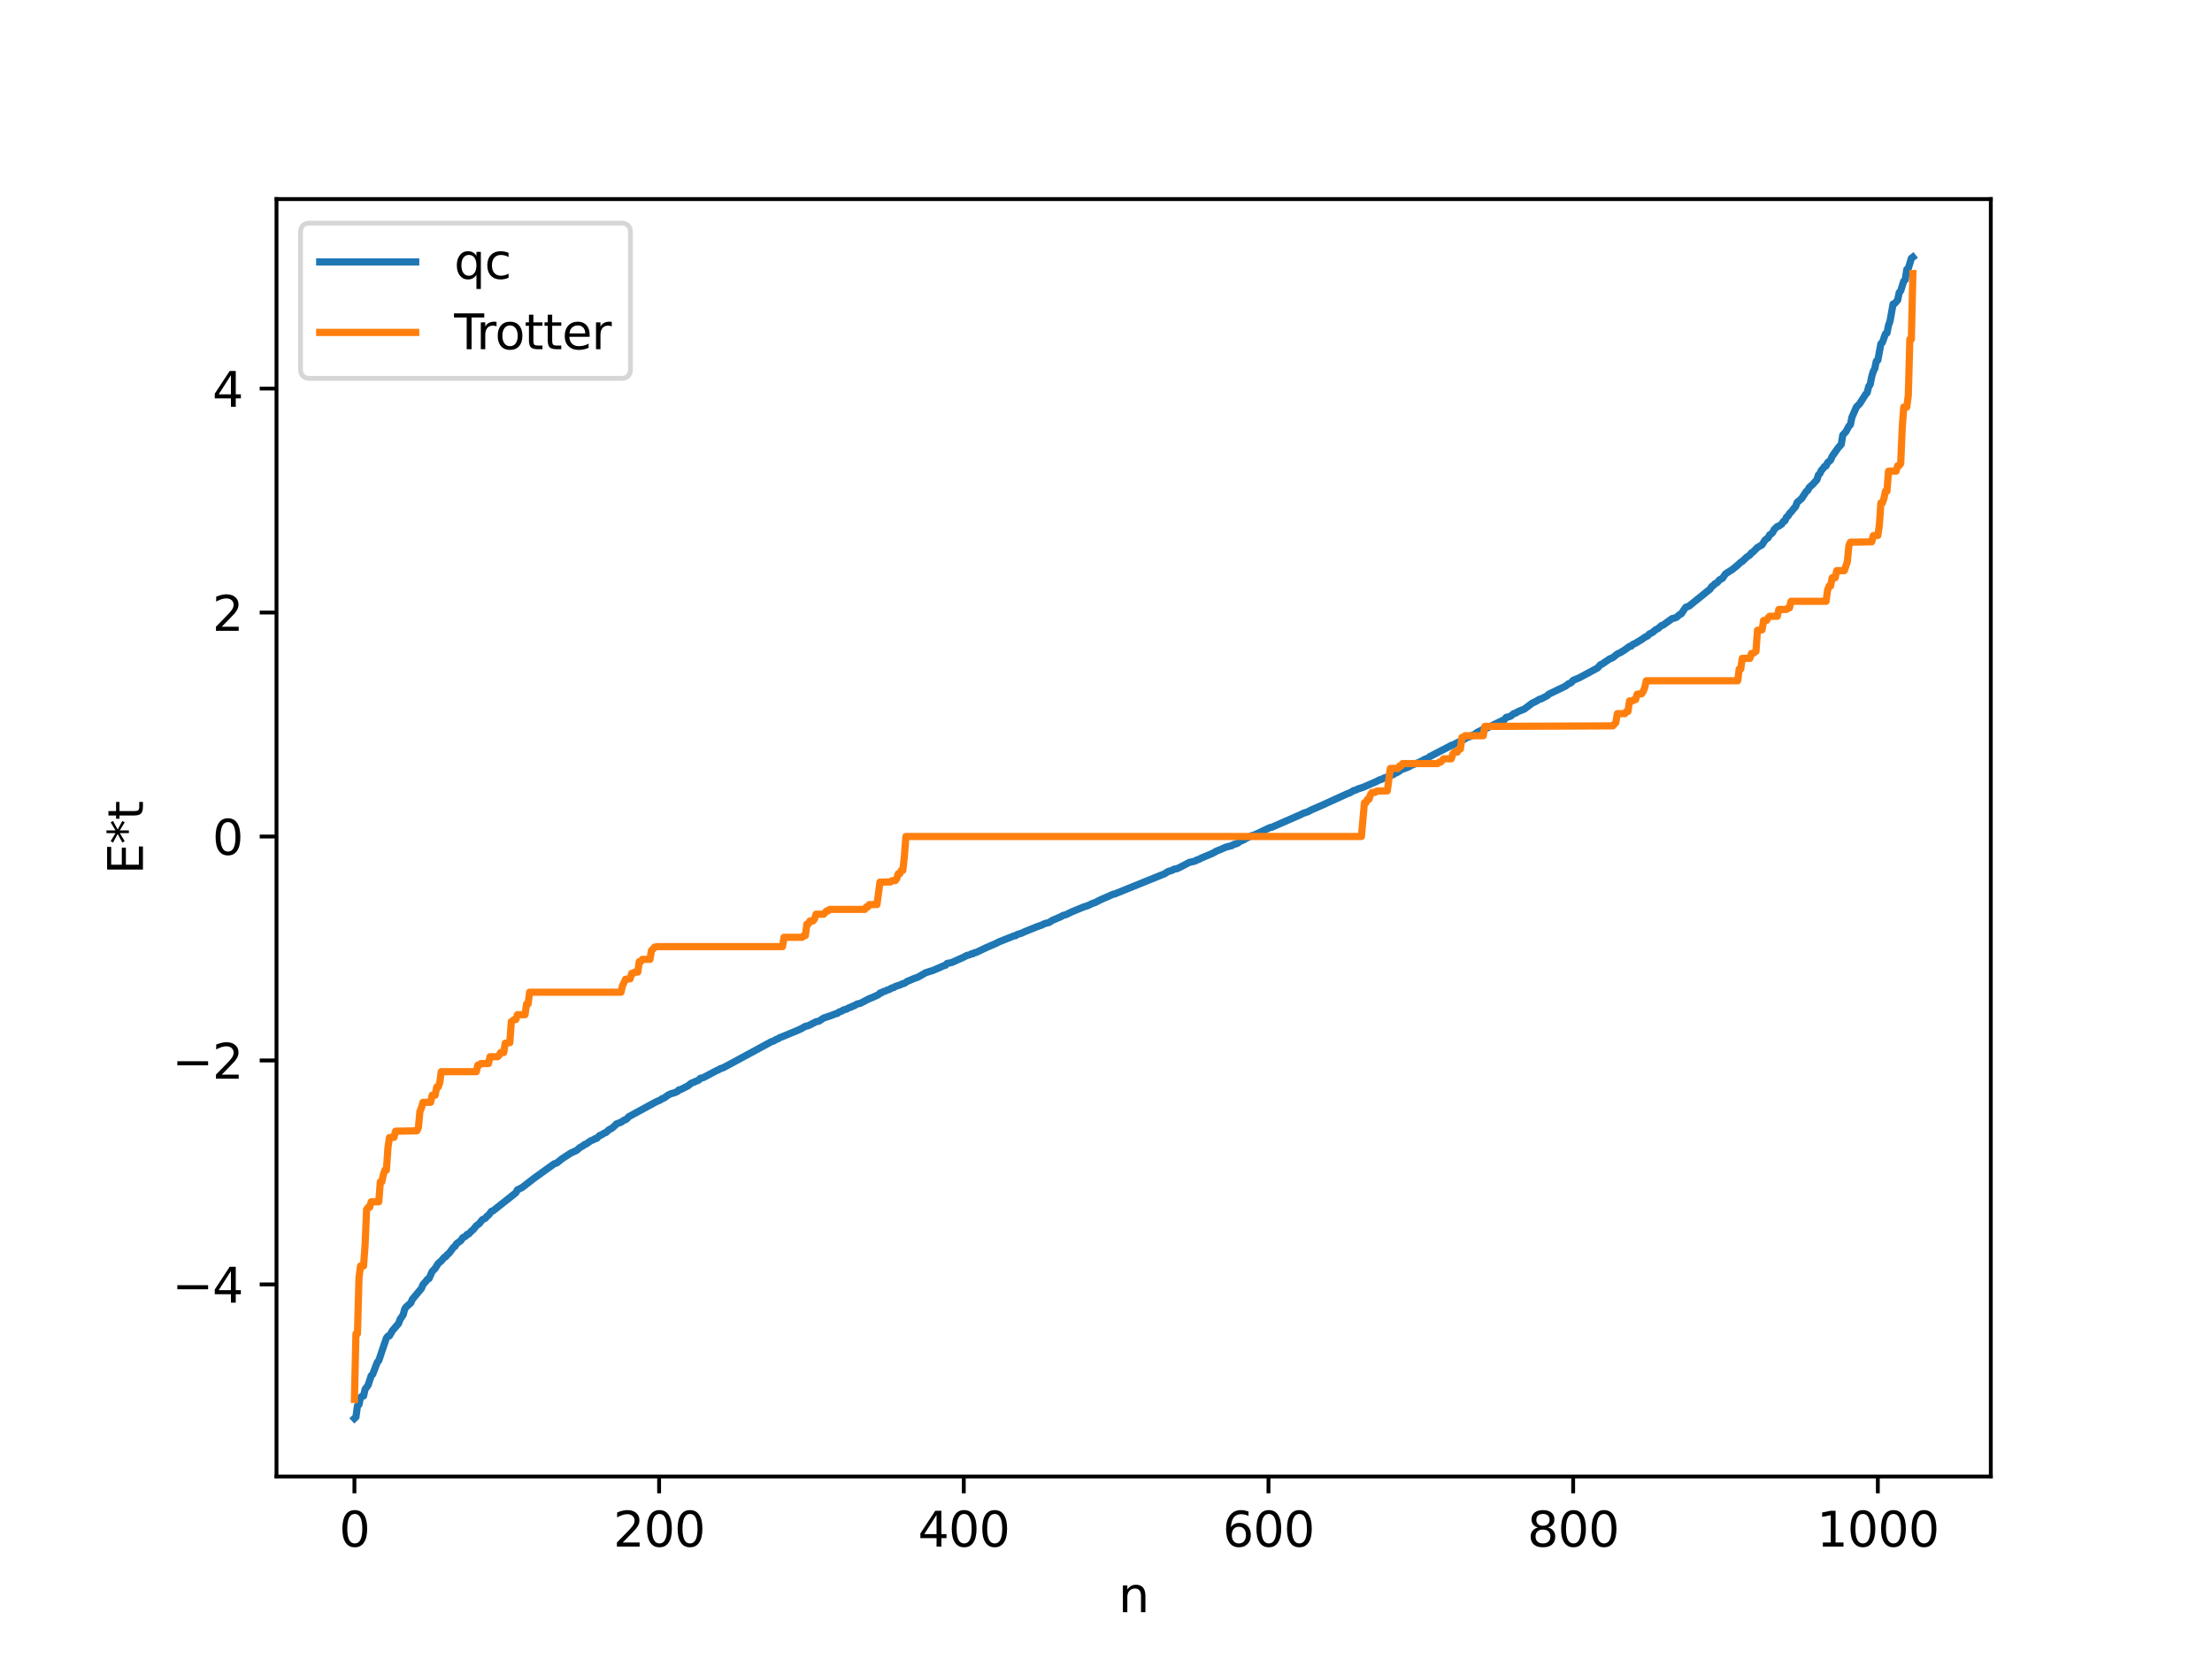 <?xml version="1.0" encoding="utf-8" standalone="no"?>
<!DOCTYPE svg PUBLIC "-//W3C//DTD SVG 1.1//EN"
  "http://www.w3.org/Graphics/SVG/1.1/DTD/svg11.dtd">
<svg xmlns:xlink="http://www.w3.org/1999/xlink" width="460.8pt" height="345.6pt" viewBox="0 0 460.8 345.6" xmlns="http://www.w3.org/2000/svg" version="1.1">
 <defs>
  <style type="text/css">*{stroke-linejoin: round; stroke-linecap: butt}</style>
 </defs>
 <g id="figure_1">
  <g id="patch_1">
   <path d="M 0 345.6 
L 460.8 345.6 
L 460.8 0 
L 0 0 
z
" style="fill: #ffffff"/>
  </g>
  <g id="axes_1">
   <g id="patch_2">
    <path d="M 57.6 307.584 
L 414.72 307.584 
L 414.72 41.472 
L 57.6 41.472 
z
" style="fill: #ffffff"/>
   </g>
   <g id="matplotlib.axis_1">
    <g id="xtick_1">
     <g id="line2d_1">
      <defs>
       <path id="m98334490a8" d="M 0 0 
L 0 3.5 
" style="stroke: #000000; stroke-width: 0.8"/>
      </defs>
      <g>
       <use xlink:href="#m98334490a8" x="73.833" y="307.584" style="stroke: #000000; stroke-width: 0.8"/>
      </g>
     </g>
     <g id="text_1">
      <!-- 0 -->
      <g transform="translate(70.651 322.182) scale(0.1 -0.1)">
       <defs>
        <path id="DejaVuSans-30" d="M 2034 4250 
Q 1547 4250 1301 3770 
Q 1056 3291 1056 2328 
Q 1056 1369 1301 889 
Q 1547 409 2034 409 
Q 2525 409 2770 889 
Q 3016 1369 3016 2328 
Q 3016 3291 2770 3770 
Q 2525 4250 2034 4250 
z
M 2034 4750 
Q 2819 4750 3233 4129 
Q 3647 3509 3647 2328 
Q 3647 1150 3233 529 
Q 2819 -91 2034 -91 
Q 1250 -91 836 529 
Q 422 1150 422 2328 
Q 422 3509 836 4129 
Q 1250 4750 2034 4750 
z
" transform="scale(0.016)"/>
       </defs>
       <use xlink:href="#DejaVuSans-30"/>
      </g>
     </g>
    </g>
    <g id="xtick_2">
     <g id="line2d_2">
      <g>
       <use xlink:href="#m98334490a8" x="137.304" y="307.584" style="stroke: #000000; stroke-width: 0.8"/>
      </g>
     </g>
     <g id="text_2">
      <!-- 200 -->
      <g transform="translate(127.76 322.182) scale(0.1 -0.1)">
       <defs>
        <path id="DejaVuSans-32" d="M 1228 531 
L 3431 531 
L 3431 0 
L 469 0 
L 469 531 
Q 828 903 1448 1529 
Q 2069 2156 2228 2338 
Q 2531 2678 2651 2914 
Q 2772 3150 2772 3378 
Q 2772 3750 2511 3984 
Q 2250 4219 1831 4219 
Q 1534 4219 1204 4116 
Q 875 4013 500 3803 
L 500 4441 
Q 881 4594 1212 4672 
Q 1544 4750 1819 4750 
Q 2544 4750 2975 4387 
Q 3406 4025 3406 3419 
Q 3406 3131 3298 2873 
Q 3191 2616 2906 2266 
Q 2828 2175 2409 1742 
Q 1991 1309 1228 531 
z
" transform="scale(0.016)"/>
       </defs>
       <use xlink:href="#DejaVuSans-32"/>
       <use xlink:href="#DejaVuSans-30" x="63.623"/>
       <use xlink:href="#DejaVuSans-30" x="127.246"/>
      </g>
     </g>
    </g>
    <g id="xtick_3">
     <g id="line2d_3">
      <g>
       <use xlink:href="#m98334490a8" x="200.775" y="307.584" style="stroke: #000000; stroke-width: 0.8"/>
      </g>
     </g>
     <g id="text_3">
      <!-- 400 -->
      <g transform="translate(191.231 322.182) scale(0.1 -0.1)">
       <defs>
        <path id="DejaVuSans-34" d="M 2419 4116 
L 825 1625 
L 2419 1625 
L 2419 4116 
z
M 2253 4666 
L 3047 4666 
L 3047 1625 
L 3713 1625 
L 3713 1100 
L 3047 1100 
L 3047 0 
L 2419 0 
L 2419 1100 
L 313 1100 
L 313 1709 
L 2253 4666 
z
" transform="scale(0.016)"/>
       </defs>
       <use xlink:href="#DejaVuSans-34"/>
       <use xlink:href="#DejaVuSans-30" x="63.623"/>
       <use xlink:href="#DejaVuSans-30" x="127.246"/>
      </g>
     </g>
    </g>
    <g id="xtick_4">
     <g id="line2d_4">
      <g>
       <use xlink:href="#m98334490a8" x="264.246" y="307.584" style="stroke: #000000; stroke-width: 0.8"/>
      </g>
     </g>
     <g id="text_4">
      <!-- 600 -->
      <g transform="translate(254.702 322.182) scale(0.1 -0.1)">
       <defs>
        <path id="DejaVuSans-36" d="M 2113 2584 
Q 1688 2584 1439 2293 
Q 1191 2003 1191 1497 
Q 1191 994 1439 701 
Q 1688 409 2113 409 
Q 2538 409 2786 701 
Q 3034 994 3034 1497 
Q 3034 2003 2786 2293 
Q 2538 2584 2113 2584 
z
M 3366 4563 
L 3366 3988 
Q 3128 4100 2886 4159 
Q 2644 4219 2406 4219 
Q 1781 4219 1451 3797 
Q 1122 3375 1075 2522 
Q 1259 2794 1537 2939 
Q 1816 3084 2150 3084 
Q 2853 3084 3261 2657 
Q 3669 2231 3669 1497 
Q 3669 778 3244 343 
Q 2819 -91 2113 -91 
Q 1303 -91 875 529 
Q 447 1150 447 2328 
Q 447 3434 972 4092 
Q 1497 4750 2381 4750 
Q 2619 4750 2861 4703 
Q 3103 4656 3366 4563 
z
" transform="scale(0.016)"/>
       </defs>
       <use xlink:href="#DejaVuSans-36"/>
       <use xlink:href="#DejaVuSans-30" x="63.623"/>
       <use xlink:href="#DejaVuSans-30" x="127.246"/>
      </g>
     </g>
    </g>
    <g id="xtick_5">
     <g id="line2d_5">
      <g>
       <use xlink:href="#m98334490a8" x="327.717" y="307.584" style="stroke: #000000; stroke-width: 0.8"/>
      </g>
     </g>
     <g id="text_5">
      <!-- 800 -->
      <g transform="translate(318.173 322.182) scale(0.1 -0.1)">
       <defs>
        <path id="DejaVuSans-38" d="M 2034 2216 
Q 1584 2216 1326 1975 
Q 1069 1734 1069 1313 
Q 1069 891 1326 650 
Q 1584 409 2034 409 
Q 2484 409 2743 651 
Q 3003 894 3003 1313 
Q 3003 1734 2745 1975 
Q 2488 2216 2034 2216 
z
M 1403 2484 
Q 997 2584 770 2862 
Q 544 3141 544 3541 
Q 544 4100 942 4425 
Q 1341 4750 2034 4750 
Q 2731 4750 3128 4425 
Q 3525 4100 3525 3541 
Q 3525 3141 3298 2862 
Q 3072 2584 2669 2484 
Q 3125 2378 3379 2068 
Q 3634 1759 3634 1313 
Q 3634 634 3220 271 
Q 2806 -91 2034 -91 
Q 1263 -91 848 271 
Q 434 634 434 1313 
Q 434 1759 690 2068 
Q 947 2378 1403 2484 
z
M 1172 3481 
Q 1172 3119 1398 2916 
Q 1625 2713 2034 2713 
Q 2441 2713 2670 2916 
Q 2900 3119 2900 3481 
Q 2900 3844 2670 4047 
Q 2441 4250 2034 4250 
Q 1625 4250 1398 4047 
Q 1172 3844 1172 3481 
z
" transform="scale(0.016)"/>
       </defs>
       <use xlink:href="#DejaVuSans-38"/>
       <use xlink:href="#DejaVuSans-30" x="63.623"/>
       <use xlink:href="#DejaVuSans-30" x="127.246"/>
      </g>
     </g>
    </g>
    <g id="xtick_6">
     <g id="line2d_6">
      <g>
       <use xlink:href="#m98334490a8" x="391.188" y="307.584" style="stroke: #000000; stroke-width: 0.8"/>
      </g>
     </g>
     <g id="text_6">
      <!-- 1000 -->
      <g transform="translate(378.463 322.182) scale(0.1 -0.1)">
       <defs>
        <path id="DejaVuSans-31" d="M 794 531 
L 1825 531 
L 1825 4091 
L 703 3866 
L 703 4441 
L 1819 4666 
L 2450 4666 
L 2450 531 
L 3481 531 
L 3481 0 
L 794 0 
L 794 531 
z
" transform="scale(0.016)"/>
       </defs>
       <use xlink:href="#DejaVuSans-31"/>
       <use xlink:href="#DejaVuSans-30" x="63.623"/>
       <use xlink:href="#DejaVuSans-30" x="127.246"/>
       <use xlink:href="#DejaVuSans-30" x="190.869"/>
      </g>
     </g>
    </g>
    <g id="text_7">
     <!-- n -->
     <g transform="translate(232.991 335.861) scale(0.1 -0.1)">
      <defs>
       <path id="DejaVuSans-6e" d="M 3513 2113 
L 3513 0 
L 2938 0 
L 2938 2094 
Q 2938 2591 2744 2837 
Q 2550 3084 2163 3084 
Q 1697 3084 1428 2787 
Q 1159 2491 1159 1978 
L 1159 0 
L 581 0 
L 581 3500 
L 1159 3500 
L 1159 2956 
Q 1366 3272 1645 3428 
Q 1925 3584 2291 3584 
Q 2894 3584 3203 3211 
Q 3513 2838 3513 2113 
z
" transform="scale(0.016)"/>
      </defs>
      <use xlink:href="#DejaVuSans-6e"/>
     </g>
    </g>
   </g>
   <g id="matplotlib.axis_2">
    <g id="ytick_1">
     <g id="line2d_7">
      <defs>
       <path id="m91554da9fb" d="M 0 0 
L -3.5 0 
" style="stroke: #000000; stroke-width: 0.8"/>
      </defs>
      <g>
       <use xlink:href="#m91554da9fb" x="57.6" y="267.567" style="stroke: #000000; stroke-width: 0.8"/>
      </g>
     </g>
     <g id="text_8">
      <!-- −4 -->
      <g transform="translate(35.858 271.366) scale(0.1 -0.1)">
       <defs>
        <path id="DejaVuSans-2212" d="M 678 2272 
L 4684 2272 
L 4684 1741 
L 678 1741 
L 678 2272 
z
" transform="scale(0.016)"/>
       </defs>
       <use xlink:href="#DejaVuSans-2212"/>
       <use xlink:href="#DejaVuSans-34" x="83.789"/>
      </g>
     </g>
    </g>
    <g id="ytick_2">
     <g id="line2d_8">
      <g>
       <use xlink:href="#m91554da9fb" x="57.6" y="220.913" style="stroke: #000000; stroke-width: 0.8"/>
      </g>
     </g>
     <g id="text_9">
      <!-- −2 -->
      <g transform="translate(35.858 224.712) scale(0.1 -0.1)">
       <use xlink:href="#DejaVuSans-2212"/>
       <use xlink:href="#DejaVuSans-32" x="83.789"/>
      </g>
     </g>
    </g>
    <g id="ytick_3">
     <g id="line2d_9">
      <g>
       <use xlink:href="#m91554da9fb" x="57.6" y="174.259" style="stroke: #000000; stroke-width: 0.8"/>
      </g>
     </g>
     <g id="text_10">
      <!-- 0 -->
      <g transform="translate(44.237 178.058) scale(0.1 -0.1)">
       <use xlink:href="#DejaVuSans-30"/>
      </g>
     </g>
    </g>
    <g id="ytick_4">
     <g id="line2d_10">
      <g>
       <use xlink:href="#m91554da9fb" x="57.6" y="127.605" style="stroke: #000000; stroke-width: 0.8"/>
      </g>
     </g>
     <g id="text_11">
      <!-- 2 -->
      <g transform="translate(44.237 131.404) scale(0.1 -0.1)">
       <use xlink:href="#DejaVuSans-32"/>
      </g>
     </g>
    </g>
    <g id="ytick_5">
     <g id="line2d_11">
      <g>
       <use xlink:href="#m91554da9fb" x="57.6" y="80.95" style="stroke: #000000; stroke-width: 0.8"/>
      </g>
     </g>
     <g id="text_12">
      <!-- 4 -->
      <g transform="translate(44.237 84.75) scale(0.1 -0.1)">
       <use xlink:href="#DejaVuSans-34"/>
      </g>
     </g>
    </g>
    <g id="text_13">
     <!-- E*t -->
     <g transform="translate(29.778 182.148) rotate(-90) scale(0.1 -0.1)">
      <defs>
       <path id="DejaVuSans-45" d="M 628 4666 
L 3578 4666 
L 3578 4134 
L 1259 4134 
L 1259 2753 
L 3481 2753 
L 3481 2222 
L 1259 2222 
L 1259 531 
L 3634 531 
L 3634 0 
L 628 0 
L 628 4666 
z
" transform="scale(0.016)"/>
       <path id="DejaVuSans-2a" d="M 3009 3897 
L 1888 3291 
L 3009 2681 
L 2828 2375 
L 1778 3009 
L 1778 1831 
L 1422 1831 
L 1422 3009 
L 372 2375 
L 191 2681 
L 1313 3291 
L 191 3897 
L 372 4206 
L 1422 3572 
L 1422 4750 
L 1778 4750 
L 1778 3572 
L 2828 4206 
L 3009 3897 
z
" transform="scale(0.016)"/>
       <path id="DejaVuSans-74" d="M 1172 4494 
L 1172 3500 
L 2356 3500 
L 2356 3053 
L 1172 3053 
L 1172 1153 
Q 1172 725 1289 603 
Q 1406 481 1766 481 
L 2356 481 
L 2356 0 
L 1766 0 
Q 1100 0 847 248 
Q 594 497 594 1153 
L 594 3053 
L 172 3053 
L 172 3500 
L 594 3500 
L 594 4494 
L 1172 4494 
z
" transform="scale(0.016)"/>
      </defs>
      <use xlink:href="#DejaVuSans-45"/>
      <use xlink:href="#DejaVuSans-2a" x="63.184"/>
      <use xlink:href="#DejaVuSans-74" x="113.184"/>
     </g>
    </g>
   </g>
   <g id="line2d_12">
    <path d="M 73.833 295.488 
L 74.15 295.194 
L 74.467 292.864 
L 74.785 292.583 
L 75.102 291.133 
L 75.42 290.85 
L 75.737 290.808 
L 76.054 289.421 
L 76.689 288.544 
L 77.324 286.584 
L 77.641 286.294 
L 78.593 283.789 
L 78.91 283.435 
L 79.862 280.583 
L 80.497 278.738 
L 80.815 278.345 
L 81.132 278.279 
L 81.767 277.166 
L 83.036 275.695 
L 83.353 274.822 
L 83.988 273.9 
L 84.305 272.706 
L 84.623 272.247 
L 85.575 271.424 
L 85.892 270.685 
L 87.796 268.395 
L 88.114 267.621 
L 88.748 266.891 
L 89.066 266.479 
L 89.383 266.338 
L 90.018 264.89 
L 90.653 264.233 
L 91.287 263.196 
L 91.922 262.673 
L 92.557 261.914 
L 92.874 261.787 
L 93.191 261.326 
L 93.509 261.129 
L 94.461 259.855 
L 94.778 259.647 
L 95.096 259.097 
L 96.048 258.401 
L 96.365 257.856 
L 97 257.522 
L 97.317 257.136 
L 97.634 257.065 
L 98.269 256.39 
L 98.586 256.149 
L 99.221 255.354 
L 99.856 254.885 
L 100.491 254.073 
L 101.125 253.77 
L 101.443 253.361 
L 101.76 253.14 
L 102.395 252.318 
L 102.712 252.235 
L 107.472 248.465 
L 107.79 247.853 
L 108.742 247.4 
L 111.281 245.434 
L 115.406 242.473 
L 116.041 242.233 
L 116.993 241.449 
L 118.897 240.207 
L 120.167 239.619 
L 120.801 239.059 
L 121.436 238.711 
L 121.753 238.43 
L 122.071 238.343 
L 123.023 237.666 
L 123.658 237.415 
L 123.975 237.196 
L 124.292 237.157 
L 124.927 236.531 
L 125.244 236.454 
L 125.879 236.041 
L 126.196 235.951 
L 126.831 235.373 
L 127.466 235.033 
L 128.1 234.487 
L 128.418 234.13 
L 129.37 233.786 
L 130.005 233.342 
L 130.322 233.259 
L 130.639 233.02 
L 130.957 232.64 
L 136.669 229.533 
L 137.621 229.115 
L 137.939 228.857 
L 138.256 228.792 
L 139.208 228.11 
L 139.843 227.818 
L 140.477 227.647 
L 141.112 227.385 
L 141.429 227.036 
L 141.747 227.001 
L 142.699 226.515 
L 143.334 226.193 
L 143.968 225.672 
L 145.555 225.006 
L 145.872 224.642 
L 146.507 224.491 
L 149.363 222.982 
L 149.681 222.872 
L 149.998 222.642 
L 150.633 222.447 
L 151.267 222.112 
L 160.788 216.954 
L 161.105 216.893 
L 161.74 216.5 
L 162.058 216.425 
L 162.375 216.187 
L 163.327 215.819 
L 166.183 214.63 
L 166.818 214.347 
L 167.77 213.802 
L 168.405 213.666 
L 169.991 212.849 
L 170.626 212.714 
L 171.578 212.073 
L 173.165 211.544 
L 174.117 211.169 
L 174.434 211.109 
L 174.752 210.839 
L 175.386 210.617 
L 175.704 210.392 
L 176.339 210.226 
L 176.973 209.878 
L 177.291 209.813 
L 177.608 209.603 
L 177.925 209.529 
L 178.56 209.146 
L 179.195 209.026 
L 181.099 208.031 
L 181.734 207.795 
L 182.686 207.355 
L 183.003 207.218 
L 183.32 206.865 
L 183.638 206.813 
L 183.955 206.584 
L 184.272 206.511 
L 184.907 206.227 
L 185.224 206.142 
L 185.859 205.773 
L 186.177 205.74 
L 186.494 205.504 
L 187.446 205.194 
L 188.081 204.917 
L 188.398 204.847 
L 189.033 204.418 
L 189.667 204.169 
L 190.302 203.892 
L 191.254 203.548 
L 192.841 202.629 
L 194.428 202.133 
L 196.649 201.161 
L 196.967 201.081 
L 197.284 200.711 
L 198.236 200.519 
L 200.775 199.387 
L 201.41 199.04 
L 202.044 198.891 
L 202.362 198.701 
L 202.679 198.69 
L 202.996 198.465 
L 203.314 198.427 
L 205.535 197.375 
L 207.439 196.552 
L 208.074 196.22 
L 211.248 194.957 
L 211.565 194.92 
L 211.882 194.683 
L 212.834 194.387 
L 213.469 194.088 
L 216.008 193.061 
L 216.96 192.729 
L 217.595 192.414 
L 218.547 192.17 
L 219.181 191.75 
L 221.086 190.926 
L 221.403 190.717 
L 222.038 190.554 
L 223.307 189.937 
L 224.577 189.414 
L 225.846 188.898 
L 226.481 188.713 
L 227.75 188.129 
L 228.067 188.056 
L 229.337 187.404 
L 230.924 186.716 
L 231.876 186.278 
L 232.193 186.244 
L 232.828 185.978 
L 242.666 181.99 
L 243.3 181.563 
L 244.253 181.274 
L 244.57 181.064 
L 245.205 180.958 
L 245.839 180.661 
L 246.474 180.329 
L 247.743 179.655 
L 248.696 179.442 
L 249.013 179.35 
L 249.33 179.134 
L 249.648 179.073 
L 250.282 178.738 
L 252.504 177.812 
L 253.456 177.285 
L 254.408 176.904 
L 255.36 176.474 
L 256.629 176.152 
L 256.947 175.934 
L 257.581 175.757 
L 257.899 175.61 
L 258.216 175.334 
L 259.168 174.929 
L 259.486 174.688 
L 260.12 174.408 
L 260.755 174.066 
L 261.072 174.02 
L 262.024 173.612 
L 263.929 172.689 
L 264.563 172.398 
L 264.881 172.349 
L 265.515 172.083 
L 270.91 169.717 
L 271.545 169.404 
L 272.497 169.089 
L 273.132 168.735 
L 275.353 167.77 
L 280.748 165.315 
L 281.066 165.23 
L 282.018 164.679 
L 282.335 164.619 
L 282.97 164.322 
L 283.922 164.023 
L 286.778 162.787 
L 287.413 162.441 
L 287.73 162.386 
L 288.365 162.052 
L 288.682 162.004 
L 289.317 161.662 
L 290.269 161.347 
L 290.586 161.054 
L 290.904 161.006 
L 291.539 160.62 
L 291.856 160.347 
L 292.808 160.011 
L 293.443 159.754 
L 294.077 159.402 
L 295.664 158.8 
L 296.934 158.105 
L 297.251 158.056 
L 297.886 157.591 
L 302.011 155.464 
L 302.329 155.257 
L 302.646 155.223 
L 303.281 154.862 
L 304.233 154.398 
L 305.185 153.918 
L 305.502 153.668 
L 306.137 153.473 
L 306.772 153.139 
L 307.089 153.026 
L 307.724 152.564 
L 308.358 152.255 
L 308.993 151.916 
L 309.31 151.882 
L 313.119 150.027 
L 313.436 149.896 
L 313.753 149.443 
L 314.388 149.304 
L 314.705 149.182 
L 315.34 148.654 
L 315.658 148.6 
L 316.292 148.215 
L 317.562 147.703 
L 319.148 146.509 
L 320.1 146.039 
L 320.735 145.647 
L 321.053 145.595 
L 321.687 145.26 
L 322.322 144.932 
L 322.639 144.614 
L 326.13 142.932 
L 326.765 142.425 
L 327.082 142.335 
L 327.4 142.116 
L 327.717 141.728 
L 328.986 141.197 
L 332.795 139.152 
L 333.429 138.447 
L 333.747 138.339 
L 335.334 137.251 
L 335.968 137.002 
L 336.92 136.235 
L 337.555 135.948 
L 338.507 135.351 
L 339.459 134.655 
L 339.777 134.623 
L 340.094 134.279 
L 340.729 133.978 
L 341.998 133.222 
L 342.633 132.762 
L 343.267 132.453 
L 343.585 132.063 
L 344.22 131.768 
L 344.854 131.227 
L 345.489 130.874 
L 346.124 130.304 
L 346.441 130.225 
L 348.345 128.857 
L 348.98 128.718 
L 349.297 128.554 
L 349.932 127.999 
L 350.249 127.866 
L 350.884 126.904 
L 351.201 126.489 
L 351.836 126.275 
L 356.279 122.684 
L 356.596 122.165 
L 356.914 121.995 
L 357.231 121.617 
L 357.548 121.48 
L 357.866 121.214 
L 358.183 120.799 
L 358.818 120.476 
L 359.453 119.545 
L 360.405 118.93 
L 360.722 118.755 
L 361.357 118.252 
L 361.991 117.719 
L 362.626 117.134 
L 362.943 116.959 
L 363.896 116.04 
L 364.53 115.626 
L 364.848 115.183 
L 365.165 115.008 
L 366.117 114.045 
L 367.069 113.498 
L 367.704 112.482 
L 368.339 112.031 
L 368.656 111.409 
L 368.973 111.232 
L 369.291 110.908 
L 369.608 110.29 
L 370.243 109.674 
L 370.56 109.605 
L 371.195 109.142 
L 371.512 108.622 
L 371.829 108.494 
L 372.147 107.738 
L 372.464 107.532 
L 372.781 106.977 
L 373.099 106.682 
L 373.734 105.875 
L 374.051 105.553 
L 374.368 104.672 
L 375.32 103.845 
L 376.272 102.384 
L 376.59 102.157 
L 376.907 101.532 
L 377.542 100.983 
L 378.494 99.942 
L 378.811 98.949 
L 379.129 98.631 
L 379.446 97.935 
L 379.763 97.634 
L 380.081 97.159 
L 380.398 97.066 
L 380.715 96.382 
L 381.35 95.834 
L 381.667 95.073 
L 382.937 93.274 
L 383.572 92.557 
L 383.889 90.619 
L 384.524 89.954 
L 385.158 88.77 
L 385.476 88.466 
L 385.793 86.911 
L 386.745 84.75 
L 387.38 84.135 
L 388.649 82.146 
L 388.967 81.803 
L 389.284 80.517 
L 389.601 80.072 
L 389.919 78.416 
L 390.236 77.385 
L 390.553 76.774 
L 390.871 75.233 
L 391.188 75.036 
L 391.823 71.614 
L 392.14 71.336 
L 392.775 69.536 
L 393.092 69.384 
L 393.41 67.786 
L 393.727 66.884 
L 394.362 63.338 
L 394.679 63.248 
L 395.314 62.508 
L 395.631 60.97 
L 395.948 60.584 
L 396.583 58.572 
L 396.9 58.281 
L 397.218 56.133 
L 397.535 55.918 
L 398.17 53.82 
L 398.487 53.568 
L 398.487 53.568 
" clip-path="url(#pa881d4fdf6)" style="fill: none; stroke: #1f77b4; stroke-width: 1.5; stroke-linecap: square"/>
   </g>
   <g id="line2d_13">
    <path d="M 73.833 291.529 
L 74.15 277.845 
L 74.467 277.845 
L 74.785 266.147 
L 75.102 263.718 
L 75.737 263.718 
L 76.054 259.341 
L 76.372 251.953 
L 76.689 251.5 
L 77.006 251.5 
L 77.324 250.356 
L 78.91 250.356 
L 79.228 246.188 
L 79.545 246.188 
L 79.862 244.679 
L 80.18 243.747 
L 80.497 243.747 
L 80.815 239.138 
L 81.132 236.969 
L 82.084 236.931 
L 82.401 235.647 
L 86.844 235.574 
L 87.162 234.871 
L 87.479 231.531 
L 87.796 230.793 
L 88.114 229.637 
L 89.7 229.637 
L 90.018 228.159 
L 90.653 228.159 
L 90.97 226.443 
L 91.287 226.443 
L 91.605 225.549 
L 91.922 223.25 
L 99.221 223.25 
L 99.539 221.88 
L 99.856 221.88 
L 100.173 221.556 
L 101.76 221.556 
L 102.077 220.135 
L 103.664 220.135 
L 103.981 219.815 
L 104.299 219.261 
L 104.934 219.261 
L 105.251 217.314 
L 106.203 217.216 
L 106.52 212.82 
L 107.155 212.386 
L 107.472 212.386 
L 107.79 211.374 
L 109.377 211.374 
L 109.694 209.152 
L 110.011 209.152 
L 110.329 206.699 
L 129.37 206.698 
L 129.687 205.304 
L 130.322 203.993 
L 131.274 203.909 
L 131.591 202.768 
L 131.909 202.768 
L 132.226 202.508 
L 132.861 202.508 
L 133.178 200.312 
L 133.496 200.312 
L 133.813 199.852 
L 135.4 199.852 
L 135.717 197.979 
L 136.034 197.727 
L 136.352 197.304 
L 136.986 197.197 
L 163.01 197.197 
L 163.327 195.254 
L 167.135 195.254 
L 167.453 194.898 
L 167.77 194.898 
L 168.087 192.493 
L 168.405 192.493 
L 168.722 191.851 
L 169.357 191.851 
L 169.674 191.437 
L 169.991 190.444 
L 171.578 190.444 
L 172.213 189.744 
L 172.53 189.744 
L 172.848 189.448 
L 180.147 189.448 
L 180.464 188.937 
L 180.781 188.937 
L 181.099 188.435 
L 182.686 188.435 
L 183.32 183.76 
L 185.542 183.719 
L 185.859 183.447 
L 186.494 183.447 
L 186.811 183.037 
L 187.129 182.008 
L 187.446 182.008 
L 187.763 181.312 
L 188.081 181.312 
L 188.398 178.405 
L 188.715 174.259 
L 283.605 174.259 
L 284.239 167.206 
L 284.557 167.206 
L 284.874 166.509 
L 285.191 166.509 
L 285.509 165.481 
L 285.826 165.071 
L 286.461 165.071 
L 286.778 164.799 
L 289 164.758 
L 289.634 160.082 
L 291.221 160.082 
L 291.539 159.581 
L 291.856 159.581 
L 292.173 159.07 
L 299.472 159.07 
L 299.79 158.773 
L 300.107 158.773 
L 300.742 158.074 
L 302.329 158.074 
L 302.646 157.081 
L 302.963 156.667 
L 303.598 156.667 
L 303.915 156.025 
L 304.233 156.025 
L 304.55 153.619 
L 304.867 153.619 
L 305.185 153.264 
L 308.993 153.264 
L 309.31 151.321 
L 335.968 151.214 
L 336.603 150.539 
L 336.92 148.666 
L 338.507 148.666 
L 338.824 148.206 
L 339.142 148.206 
L 339.459 146.01 
L 340.094 146.01 
L 340.411 145.75 
L 340.729 145.75 
L 341.046 144.609 
L 341.681 144.525 
L 341.998 144.525 
L 342.315 144.018 
L 342.633 143.214 
L 342.95 141.819 
L 361.991 141.819 
L 362.309 139.365 
L 362.626 139.365 
L 362.943 137.144 
L 364.53 137.144 
L 364.848 136.132 
L 365.165 136.132 
L 365.8 135.698 
L 366.117 131.302 
L 367.069 131.204 
L 367.386 129.256 
L 368.021 129.256 
L 368.339 128.703 
L 368.656 128.382 
L 370.243 128.382 
L 370.56 126.962 
L 372.147 126.962 
L 372.464 126.638 
L 372.781 126.638 
L 373.099 125.268 
L 380.398 125.268 
L 380.715 122.968 
L 381.033 122.074 
L 381.35 122.074 
L 381.667 120.358 
L 382.302 120.358 
L 382.62 118.881 
L 384.206 118.881 
L 384.841 116.986 
L 385.158 113.646 
L 385.476 112.943 
L 389.919 112.871 
L 390.236 111.586 
L 391.188 111.549 
L 391.505 109.38 
L 391.823 104.771 
L 392.14 104.771 
L 392.458 103.838 
L 392.775 102.329 
L 393.092 102.329 
L 393.41 98.161 
L 394.996 98.161 
L 395.314 97.018 
L 395.631 97.018 
L 395.948 96.565 
L 396.266 89.176 
L 396.583 84.8 
L 397.218 84.8 
L 397.535 82.37 
L 397.853 70.673 
L 398.17 70.673 
L 398.487 56.989 
L 398.487 56.989 
" clip-path="url(#pa881d4fdf6)" style="fill: none; stroke: #ff7f0e; stroke-width: 1.5; stroke-linecap: square"/>
   </g>
   <g id="patch_3">
    <path d="M 57.6 307.584 
L 57.6 41.472 
" style="fill: none; stroke: #000000; stroke-width: 0.8; stroke-linejoin: miter; stroke-linecap: square"/>
   </g>
   <g id="patch_4">
    <path d="M 414.72 307.584 
L 414.72 41.472 
" style="fill: none; stroke: #000000; stroke-width: 0.8; stroke-linejoin: miter; stroke-linecap: square"/>
   </g>
   <g id="patch_5">
    <path d="M 57.6 307.584 
L 414.72 307.584 
" style="fill: none; stroke: #000000; stroke-width: 0.8; stroke-linejoin: miter; stroke-linecap: square"/>
   </g>
   <g id="patch_6">
    <path d="M 57.6 41.472 
L 414.72 41.472 
" style="fill: none; stroke: #000000; stroke-width: 0.8; stroke-linejoin: miter; stroke-linecap: square"/>
   </g>
   <g id="legend_1">
    <g id="patch_7">
     <path d="M 64.6 78.828 
L 129.342 78.828 
Q 131.342 78.828 131.342 76.828 
L 131.342 48.472 
Q 131.342 46.472 129.342 46.472 
L 64.6 46.472 
Q 62.6 46.472 62.6 48.472 
L 62.6 76.828 
Q 62.6 78.828 64.6 78.828 
z
" style="fill: #ffffff; opacity: 0.8; stroke: #cccccc; stroke-linejoin: miter"/>
    </g>
    <g id="line2d_14">
     <path d="M 66.6 54.57 
L 76.6 54.57 
L 86.6 54.57 
" style="fill: none; stroke: #1f77b4; stroke-width: 1.5; stroke-linecap: square"/>
    </g>
    <g id="text_14">
     <!-- qc -->
     <g transform="translate(94.6 58.07) scale(0.1 -0.1)">
      <defs>
       <path id="DejaVuSans-71" d="M 947 1747 
Q 947 1113 1208 752 
Q 1469 391 1925 391 
Q 2381 391 2643 752 
Q 2906 1113 2906 1747 
Q 2906 2381 2643 2742 
Q 2381 3103 1925 3103 
Q 1469 3103 1208 2742 
Q 947 2381 947 1747 
z
M 2906 525 
Q 2725 213 2448 61 
Q 2172 -91 1784 -91 
Q 1150 -91 751 415 
Q 353 922 353 1747 
Q 353 2572 751 3078 
Q 1150 3584 1784 3584 
Q 2172 3584 2448 3432 
Q 2725 3281 2906 2969 
L 2906 3500 
L 3481 3500 
L 3481 -1331 
L 2906 -1331 
L 2906 525 
z
" transform="scale(0.016)"/>
       <path id="DejaVuSans-63" d="M 3122 3366 
L 3122 2828 
Q 2878 2963 2633 3030 
Q 2388 3097 2138 3097 
Q 1578 3097 1268 2742 
Q 959 2388 959 1747 
Q 959 1106 1268 751 
Q 1578 397 2138 397 
Q 2388 397 2633 464 
Q 2878 531 3122 666 
L 3122 134 
Q 2881 22 2623 -34 
Q 2366 -91 2075 -91 
Q 1284 -91 818 406 
Q 353 903 353 1747 
Q 353 2603 823 3093 
Q 1294 3584 2113 3584 
Q 2378 3584 2631 3529 
Q 2884 3475 3122 3366 
z
" transform="scale(0.016)"/>
      </defs>
      <use xlink:href="#DejaVuSans-71"/>
      <use xlink:href="#DejaVuSans-63" x="63.477"/>
     </g>
    </g>
    <g id="line2d_15">
     <path d="M 66.6 69.249 
L 76.6 69.249 
L 86.6 69.249 
" style="fill: none; stroke: #ff7f0e; stroke-width: 1.5; stroke-linecap: square"/>
    </g>
    <g id="text_15">
     <!-- Trotter -->
     <g transform="translate(94.6 72.749) scale(0.1 -0.1)">
      <defs>
       <path id="DejaVuSans-54" d="M -19 4666 
L 3928 4666 
L 3928 4134 
L 2272 4134 
L 2272 0 
L 1638 0 
L 1638 4134 
L -19 4134 
L -19 4666 
z
" transform="scale(0.016)"/>
       <path id="DejaVuSans-72" d="M 2631 2963 
Q 2534 3019 2420 3045 
Q 2306 3072 2169 3072 
Q 1681 3072 1420 2755 
Q 1159 2438 1159 1844 
L 1159 0 
L 581 0 
L 581 3500 
L 1159 3500 
L 1159 2956 
Q 1341 3275 1631 3429 
Q 1922 3584 2338 3584 
Q 2397 3584 2469 3576 
Q 2541 3569 2628 3553 
L 2631 2963 
z
" transform="scale(0.016)"/>
       <path id="DejaVuSans-6f" d="M 1959 3097 
Q 1497 3097 1228 2736 
Q 959 2375 959 1747 
Q 959 1119 1226 758 
Q 1494 397 1959 397 
Q 2419 397 2687 759 
Q 2956 1122 2956 1747 
Q 2956 2369 2687 2733 
Q 2419 3097 1959 3097 
z
M 1959 3584 
Q 2709 3584 3137 3096 
Q 3566 2609 3566 1747 
Q 3566 888 3137 398 
Q 2709 -91 1959 -91 
Q 1206 -91 779 398 
Q 353 888 353 1747 
Q 353 2609 779 3096 
Q 1206 3584 1959 3584 
z
" transform="scale(0.016)"/>
       <path id="DejaVuSans-65" d="M 3597 1894 
L 3597 1613 
L 953 1613 
Q 991 1019 1311 708 
Q 1631 397 2203 397 
Q 2534 397 2845 478 
Q 3156 559 3463 722 
L 3463 178 
Q 3153 47 2828 -22 
Q 2503 -91 2169 -91 
Q 1331 -91 842 396 
Q 353 884 353 1716 
Q 353 2575 817 3079 
Q 1281 3584 2069 3584 
Q 2775 3584 3186 3129 
Q 3597 2675 3597 1894 
z
M 3022 2063 
Q 3016 2534 2758 2815 
Q 2500 3097 2075 3097 
Q 1594 3097 1305 2825 
Q 1016 2553 972 2059 
L 3022 2063 
z
" transform="scale(0.016)"/>
      </defs>
      <use xlink:href="#DejaVuSans-54"/>
      <use xlink:href="#DejaVuSans-72" x="46.334"/>
      <use xlink:href="#DejaVuSans-6f" x="85.197"/>
      <use xlink:href="#DejaVuSans-74" x="146.379"/>
      <use xlink:href="#DejaVuSans-74" x="185.588"/>
      <use xlink:href="#DejaVuSans-65" x="224.797"/>
      <use xlink:href="#DejaVuSans-72" x="286.32"/>
     </g>
    </g>
   </g>
  </g>
 </g>
 <defs>
  <clipPath id="pa881d4fdf6">
   <rect x="57.6" y="41.472" width="357.12" height="266.112"/>
  </clipPath>
 </defs>
</svg>
